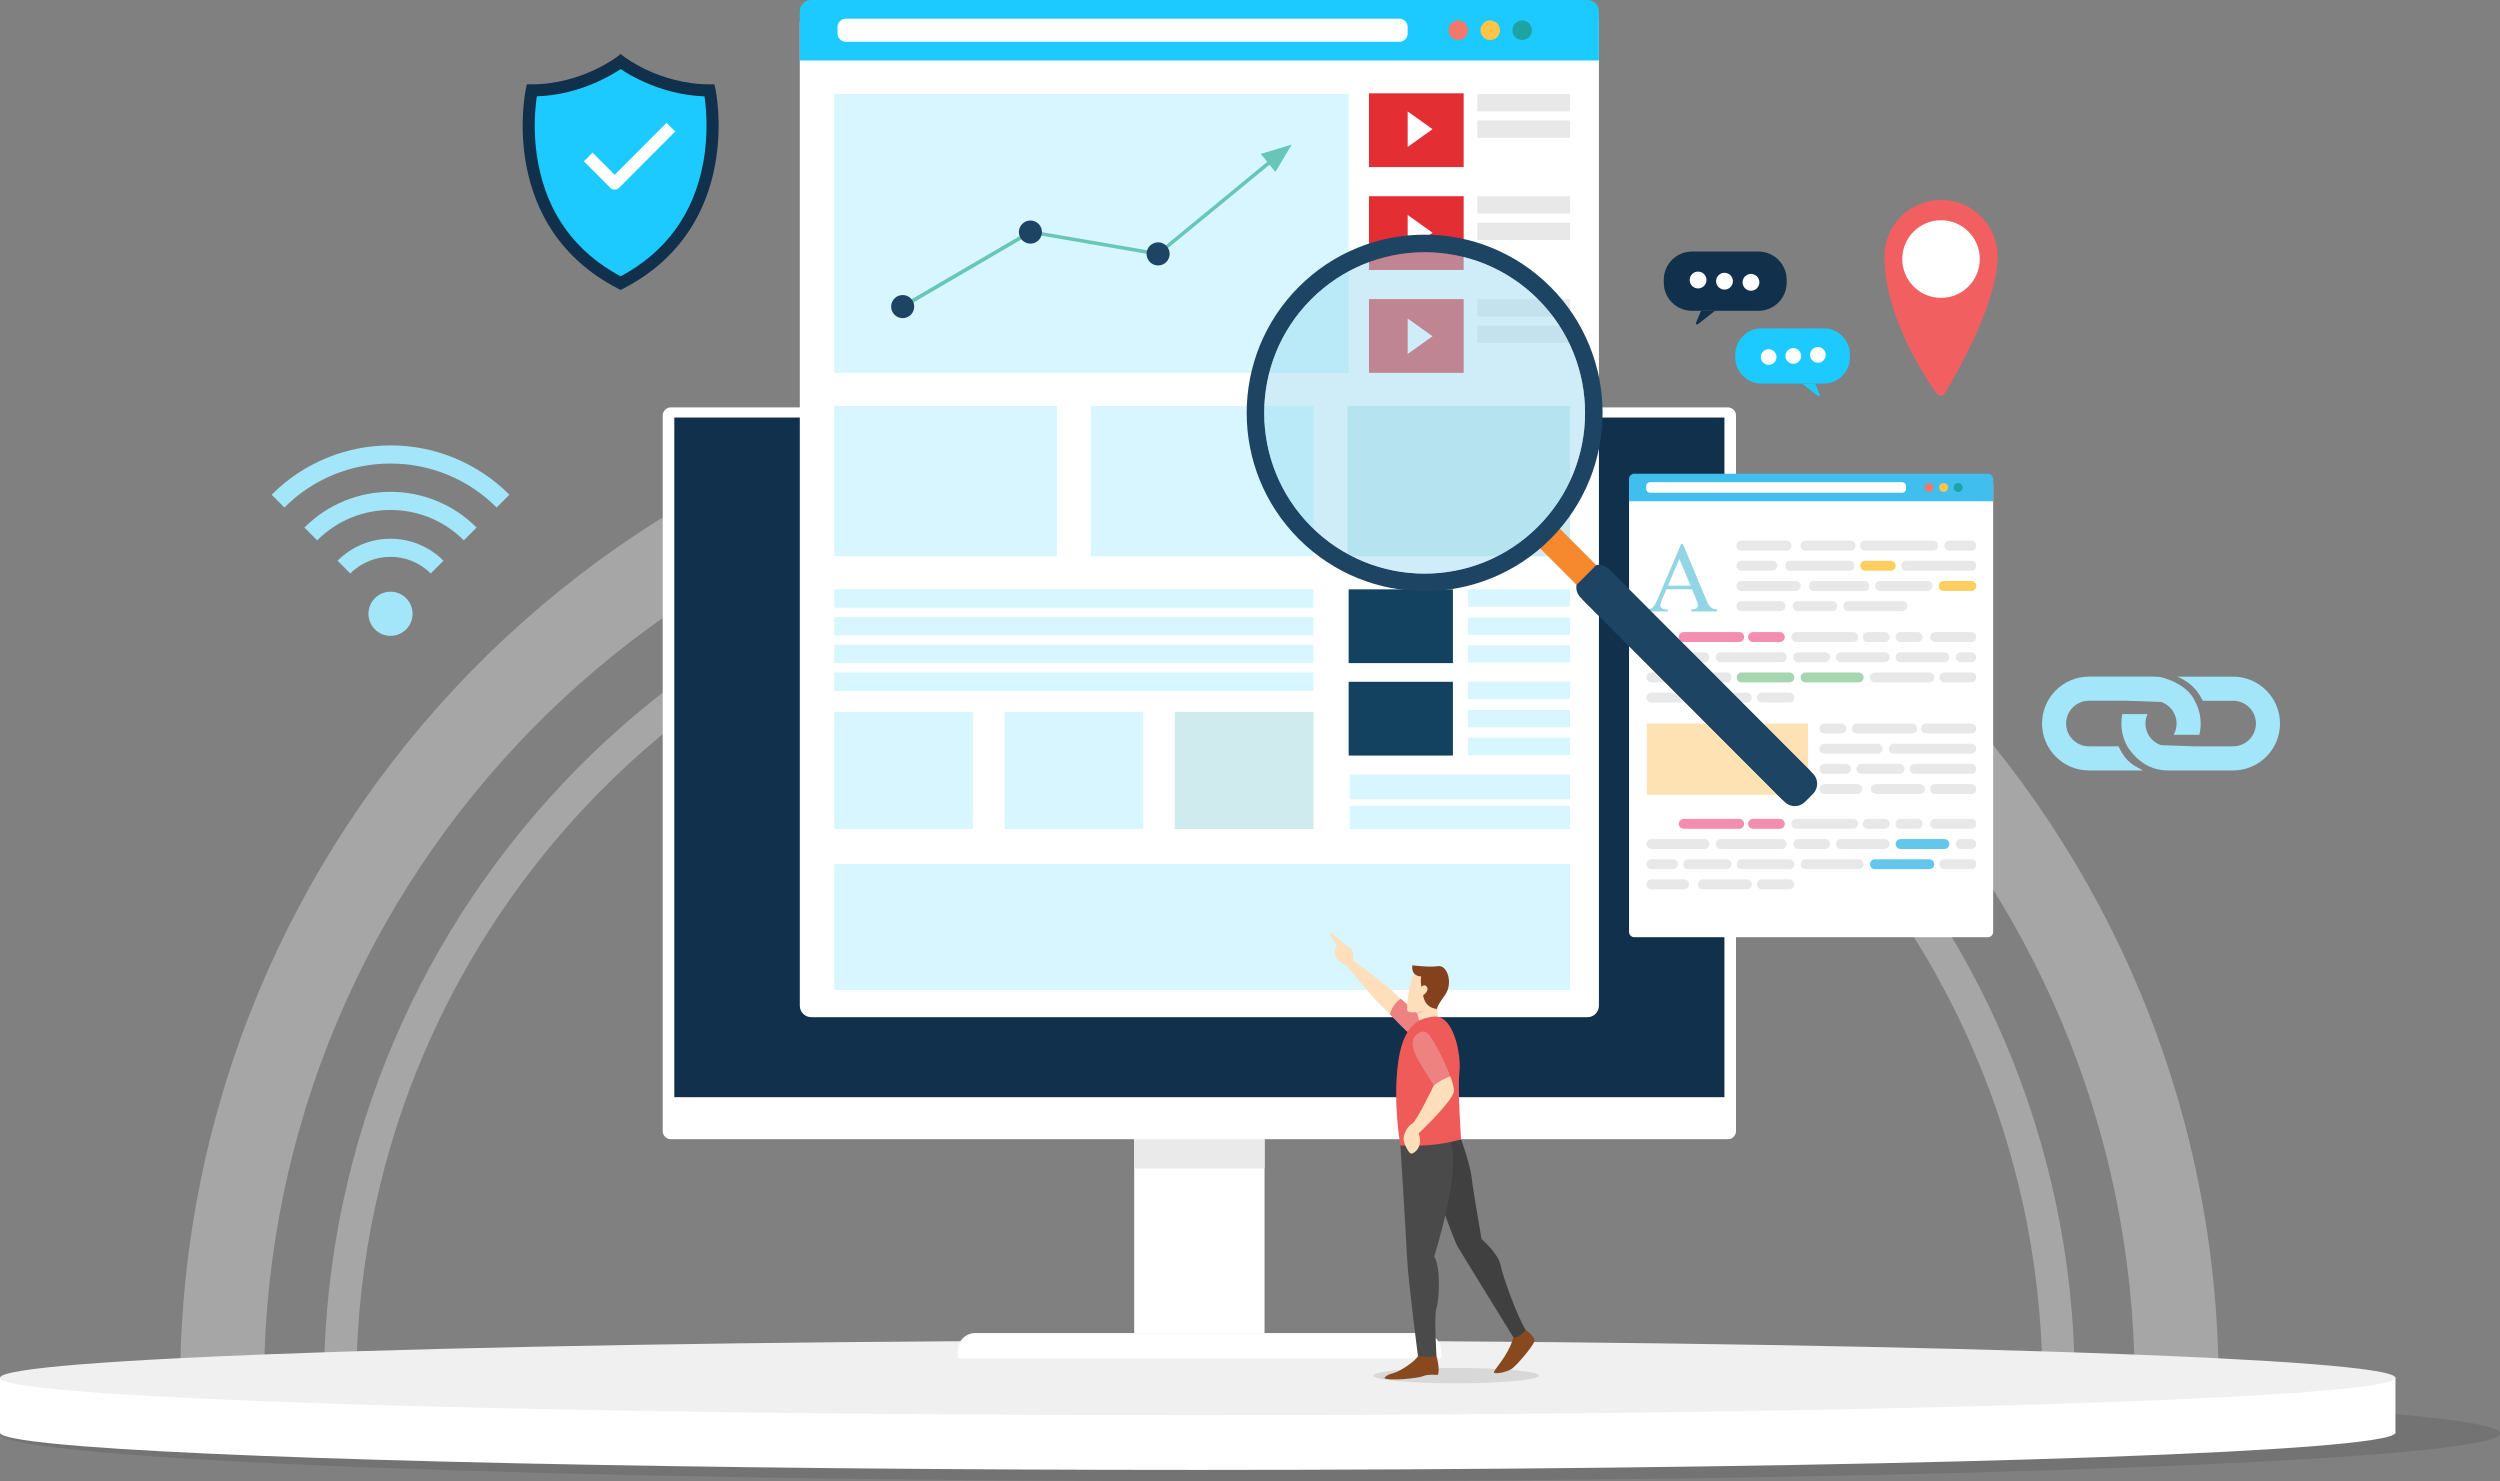<svg width="670" height="397" viewBox="0 0 670 397" fill="none" xmlns="http://www.w3.org/2000/svg">
<rect x="0" y="0" width="670" height="397" fill="#808080" stroke="none"/>
<g clip-path="url(#clip0_2_1434)">
<path opacity="0.3" d="M594.497 364.02C590.626 216.278 469.852 97.704 321.43 97.704C173.022 97.704 52.257 216.258 48.365 363.98C48.299 366.425 48.267 368.878 48.267 371.339C48.267 372.409 48.273 373.478 48.286 374.547C55.15 374.891 62.667 375.22 70.779 375.534C70.756 374.138 70.743 372.741 70.743 371.339C70.743 368.545 70.788 365.762 70.88 362.99C75.275 228.166 185.767 120.219 321.43 120.219C457.101 120.219 567.602 228.183 571.98 363.022C572.07 365.783 572.114 368.556 572.114 371.339C572.114 372.73 572.104 374.119 572.08 375.504C580.203 375.186 587.718 374.852 594.574 374.506C594.587 373.452 594.593 372.397 594.593 371.341C594.593 368.893 594.561 366.452 594.497 364.02Z" fill="white"/>
<path opacity="0.3" d="M555.898 362.443C551.227 236.758 448.039 136.301 321.43 136.301C194.828 136.301 91.645 236.743 86.963 362.415C86.852 365.375 86.797 368.35 86.797 371.339C86.797 372.933 86.812 374.525 86.844 376.111C89.68 376.208 92.573 376.299 95.524 376.389C95.485 374.711 95.466 373.027 95.466 371.339C95.466 368.256 95.528 365.187 95.652 362.135C100.472 241.392 199.71 144.985 321.43 144.985C443.157 144.985 542.404 241.405 547.21 362.163C547.331 365.206 547.393 368.265 547.393 371.339C547.393 373.019 547.374 374.694 547.338 376.364C550.288 376.272 553.182 376.178 556.015 376.084C556.047 374.504 556.062 372.924 556.062 371.339C556.062 368.359 556.007 365.395 555.898 362.443Z" fill="white"/>
<path opacity="0.1" d="M335 397.002C520.015 397.002 670 391.247 670 384.148C670 377.049 520.015 371.294 335 371.294C149.985 371.294 0 377.049 0 384.148C0 391.247 149.985 397.002 335 397.002Z" fill="black"/>
<path d="M641.982 369.265H0V383.926H641.982V369.265Z" fill="white"/>
<path d="M641.982 383.926C641.982 384.614 639.759 385.285 635.526 385.935C605.716 390.5 476.224 393.937 320.992 393.937C185.176 393.937 69.059 391.306 22.176 387.589C7.861 386.454 0 385.219 0 383.926C0 382.63 7.91 381.389 22.308 380.252C69.279 376.539 185.304 373.914 320.99 373.914C476.093 373.914 605.502 377.345 635.451 381.906C639.733 382.56 641.982 383.233 641.982 383.926Z" fill="white"/>
<path d="M641.982 369.265C641.982 369.954 639.759 370.623 635.526 371.272C627.934 372.435 613.877 373.525 594.574 374.504C587.718 374.852 580.203 375.186 572.08 375.502C566.961 375.701 561.602 375.896 556.016 376.081C553.18 376.178 550.286 376.272 547.338 376.361C489.299 378.161 409.311 379.275 320.992 379.275C233.116 379.275 153.488 378.174 95.524 376.387C92.573 376.297 89.68 376.205 86.844 376.109C81.26 375.923 75.9 375.731 70.779 375.532C62.667 375.218 55.15 374.889 48.286 374.545C38.089 374.034 29.328 373.493 22.176 372.927C7.861 371.796 0 370.561 0 369.265C0 367.968 7.91 366.728 22.308 365.591C29.454 365.027 38.195 364.486 48.362 363.977C55.235 363.633 62.759 363.304 70.879 362.988C76.007 362.789 81.371 362.597 86.961 362.413C89.799 362.317 92.697 362.225 95.65 362.133C153.603 360.352 233.18 359.252 320.99 359.252C409.244 359.252 489.181 360.361 547.208 362.161C550.161 362.253 553.058 362.347 555.896 362.441C561.488 362.629 566.855 362.823 571.978 363.022C580.109 363.341 587.633 363.674 594.495 364.02C613.775 364.997 627.832 366.085 635.451 367.246C639.733 367.9 641.982 368.573 641.982 369.265Z" fill="#F0F0F0"/>
<path opacity="0.3" d="M385.893 41.948H299.273C298.2 40.153 297.583 38.05 297.583 35.803C297.583 29.177 302.945 23.806 309.56 23.806C311.683 23.806 313.674 24.36 315.402 25.328C317.435 21.568 321.411 19.014 325.983 19.014C327.807 19.014 329.536 19.422 331.083 20.149C334.846 13.091 342.272 8.287 350.819 8.287C363.167 8.287 373.178 18.315 373.178 30.686C373.178 30.812 373.176 30.939 373.176 31.065H373.737C380.002 31.065 385.206 35.844 385.893 41.948Z" fill="white"/>
<path d="M230.732 200.752L230.726 200.769L230.69 200.752H230.732Z" fill="#FBB040"/>
<path d="M338.896 217.272H303.961V357.253H338.896V217.272Z" fill="white"/>
<path d="M338.896 217.272H303.961V313.165H338.896V217.272Z" fill="#EAEAEA"/>
<path d="M463.075 305.313H179.781C178.587 305.313 177.609 304.334 177.609 303.137V111.358C177.609 110.161 178.587 109.182 179.781 109.182H463.075C464.27 109.182 465.248 110.161 465.248 111.358V303.137C465.248 304.332 464.27 305.313 463.075 305.313Z" fill="white"/>
<path d="M462.145 111.901H180.714V294.044H462.145V111.901Z" fill="#11304C"/>
<path d="M386.204 364.059H256.652V362.02C256.652 359.388 258.782 357.253 261.411 357.253H381.446C384.073 357.253 386.204 359.386 386.204 362.02V364.059Z" fill="white"/>
<path d="M325.176 111.68C321.534 111.68 318.101 110.251 315.509 107.654C312.916 105.057 311.489 101.618 311.489 97.969V90.672C311.489 87.024 312.916 83.585 315.509 80.988C318.101 78.391 321.534 76.961 325.176 76.961C328.819 76.961 332.252 78.391 334.844 80.988C337.437 83.585 338.864 87.024 338.864 90.672V97.969C338.864 101.618 337.437 105.057 334.844 107.654C332.252 110.251 328.819 111.68 325.176 111.68ZM325.176 79.957C319.279 79.957 314.478 84.764 314.478 90.674V97.971C314.478 103.879 319.277 108.688 325.176 108.688C331.074 108.688 335.875 103.881 335.875 97.971V90.674C335.873 84.764 331.074 79.957 325.176 79.957Z" fill="#F2F2F3"/>
<path d="M340.898 127.563H309.451C307.706 127.563 306.291 126.146 306.291 124.398V99.553C306.291 97.805 307.706 96.388 309.451 96.388H340.898C342.643 96.388 344.058 97.805 344.058 99.553V124.396C344.06 126.144 342.645 127.563 340.898 127.563Z" fill="#FACA0D"/>
<path d="M329.345 110.386C329.718 108.084 328.157 105.914 325.858 105.54C323.56 105.167 321.394 106.73 321.021 109.033C320.648 111.335 322.209 113.505 324.507 113.878C326.806 114.252 328.971 112.688 329.345 110.386Z" fill="#3F4040"/>
<path d="M326.8 119.3H323.551L324.773 108.573H325.578L326.8 119.3Z" fill="#3F4040"/>
<path d="M190.166 24.223C176.265 24.223 166.335 16.522 166.335 16.522C166.335 16.522 156.405 24.223 142.504 24.223C142.504 24.223 134.88 59.648 166.335 75.884C197.79 59.648 190.166 24.223 190.166 24.223Z" fill="#1CCAFF"/>
<path d="M166.333 77.709L165.593 77.326C158.169 73.494 152.246 68.292 147.992 61.86C144.59 56.72 142.248 50.799 141.031 44.265C139.954 38.479 139.977 33.266 140.186 29.915C140.415 26.26 140.899 23.982 140.918 23.885L141.194 22.605H142.499C149.391 22.605 155.253 20.59 158.959 18.901C162.962 17.076 165.317 15.261 165.341 15.244L166.331 14.477L167.321 15.244C167.344 15.261 169.766 17.116 173.794 18.942C177.481 20.613 183.313 22.605 190.162 22.605H191.468L191.743 23.885C191.765 23.982 192.249 26.26 192.475 29.915C192.684 33.269 192.708 38.479 191.63 44.265C190.414 50.801 188.073 56.72 184.67 61.86C180.413 68.292 174.492 73.496 167.069 77.326L166.333 77.709ZM143.867 25.822C143.718 26.805 143.526 28.323 143.411 30.227C143.218 33.401 143.206 38.328 144.234 43.782C146.797 57.38 154.231 67.561 166.333 74.054C178.472 67.541 185.912 57.323 188.453 43.669C189.962 35.56 189.217 28.579 188.799 25.822C185.937 25.721 183.046 25.311 180.183 24.595C177.535 23.932 174.904 23.009 172.363 21.851C169.542 20.564 167.468 19.277 166.331 18.51C165.193 19.277 163.12 20.562 160.299 21.851C157.76 23.009 155.129 23.932 152.479 24.595C149.62 25.311 146.726 25.721 143.867 25.822Z" fill="#11304C"/>
<path d="M164.739 50.825C164.319 50.825 163.898 50.665 163.578 50.344L156.482 43.235L158.803 40.91L164.739 46.856L178.644 32.926L180.966 35.252L165.9 50.344C165.58 50.663 165.159 50.825 164.739 50.825Z" fill="white"/>
<path d="M534.166 129.744V249.766C534.166 250.538 533.541 251.162 532.773 251.162H437.977C437.207 251.162 436.583 250.536 436.583 249.766V129.744C436.583 128.972 437.209 128.348 437.977 128.348H532.773C533.543 128.348 534.166 128.972 534.166 129.744Z" fill="white"/>
<path d="M534.166 128.348V134.337H436.583V128.348C436.583 127.576 437.209 126.952 437.977 126.952H532.773C533.543 126.95 534.166 127.576 534.166 128.348Z" fill="#40BEEE"/>
<path d="M510.813 130.257V131.032C510.813 131.597 510.352 132.056 509.791 132.056H442.21C441.647 132.056 441.188 131.595 441.188 131.032V130.257C441.188 129.692 441.649 129.233 442.21 129.233H509.791C510.354 129.233 510.813 129.692 510.813 130.257Z" fill="white"/>
<path d="M516.988 131.84C517.648 131.84 518.183 131.305 518.183 130.643C518.183 129.982 517.648 129.447 516.988 129.447C516.328 129.447 515.793 129.982 515.793 130.643C515.793 131.305 516.328 131.84 516.988 131.84Z" fill="#F3786C"/>
<path d="M520.89 131.84C521.55 131.84 522.085 131.305 522.085 130.643C522.085 129.982 521.55 129.447 520.89 129.447C520.231 129.447 519.696 129.982 519.696 130.643C519.696 131.305 520.231 131.84 520.89 131.84Z" fill="#FFC448"/>
<path d="M525.986 130.643C525.986 131.304 525.45 131.84 524.791 131.84C524.132 131.84 523.596 131.304 523.596 130.643C523.596 129.983 524.132 129.447 524.791 129.447C525.452 129.449 525.986 129.983 525.986 130.643Z" fill="#1EA3A3"/>
<path d="M484.566 193.91H441.342V212.995H484.566V193.91Z" fill="#FFE2B3"/>
<path d="M496.039 147.55H483.817C483.13 147.55 482.567 146.986 482.567 146.298V146.144C482.567 145.456 483.13 144.891 483.817 144.891H496.039C496.726 144.891 497.289 145.456 497.289 146.144V146.298C497.289 146.986 496.726 147.55 496.039 147.55Z" fill="#E8E8E8"/>
<path d="M478.827 147.55H466.605C465.918 147.55 465.354 146.986 465.354 146.298V146.144C465.354 145.456 465.918 144.891 466.605 144.891H478.827C479.514 144.891 480.077 145.456 480.077 146.144V146.298C480.077 146.986 479.514 147.55 478.827 147.55Z" fill="#E8E8E8"/>
<path d="M518.083 147.55H499.782C499.095 147.55 498.531 146.986 498.531 146.298V146.144C498.531 145.456 499.095 144.891 499.782 144.891H518.083C518.77 144.891 519.333 145.456 519.333 146.144V146.298C519.333 146.986 518.77 147.55 518.083 147.55Z" fill="#E8E8E8"/>
<path d="M528.38 147.55H522.35C521.663 147.55 521.1 146.986 521.1 146.298V146.144C521.1 145.456 521.663 144.891 522.35 144.891H528.38C529.067 144.891 529.63 145.456 529.63 146.144V146.298C529.63 146.986 529.067 147.55 528.38 147.55Z" fill="#E8E8E8"/>
<path d="M506.712 152.958H499.869C499.144 152.958 498.551 152.364 498.551 151.637V151.62C498.551 150.893 499.144 150.299 499.869 150.299H506.712C507.437 150.299 508.031 150.893 508.031 151.62V151.637C508.031 152.364 507.437 152.958 506.712 152.958Z" fill="#FFCE5F"/>
<path d="M474.988 152.958H466.682C465.952 152.958 465.354 152.359 465.354 151.628C465.354 150.897 465.952 150.299 466.682 150.299H474.988C475.718 150.299 476.315 150.897 476.315 151.628C476.315 152.359 475.718 152.958 474.988 152.958Z" fill="#E8E8E8"/>
<path d="M495.879 152.958H479.578C478.987 152.958 478.504 152.472 478.504 151.883V151.376C478.504 150.784 478.989 150.301 479.578 150.301H495.879C496.47 150.301 496.952 150.786 496.952 151.376V151.883C496.952 152.475 496.47 152.958 495.879 152.958Z" fill="#E8E8E8"/>
<path d="M528.38 152.958H510.832C510.145 152.958 509.582 152.393 509.582 151.705V151.551C509.582 150.863 510.145 150.299 510.832 150.299H528.38C529.067 150.299 529.63 150.863 529.63 151.551V151.705C529.63 152.393 529.067 152.958 528.38 152.958Z" fill="#E8E8E8"/>
<path d="M499.748 158.365H485.97C485.326 158.365 484.799 157.837 484.799 157.192V156.882C484.799 156.236 485.326 155.708 485.97 155.708H499.748C500.392 155.708 500.919 156.236 500.919 156.882V157.192C500.921 157.837 500.392 158.365 499.748 158.365Z" fill="#E8E8E8"/>
<path d="M516.638 158.365H503.81C503.123 158.365 502.56 157.801 502.56 157.113V156.959C502.56 156.271 503.123 155.706 503.81 155.706H516.638C517.325 155.706 517.888 156.271 517.888 156.959V157.113C517.888 157.801 517.325 158.365 516.638 158.365Z" fill="#E8E8E8"/>
<path d="M528.38 158.365H520.856C520.169 158.365 519.606 157.801 519.606 157.113V156.959C519.606 156.271 520.169 155.706 520.856 155.706H528.38C529.067 155.706 529.63 156.271 529.63 156.959V157.113C529.63 157.801 529.067 158.365 528.38 158.365Z" fill="#FFCE5F"/>
<path d="M477.177 163.773H466.682C465.952 163.773 465.354 163.174 465.354 162.443C465.354 161.712 465.952 161.114 466.682 161.114H477.177C477.907 161.114 478.505 161.712 478.505 162.443C478.505 163.174 477.907 163.773 477.177 163.773Z" fill="#E8E8E8"/>
<path d="M481.24 158.365H466.682C465.952 158.365 465.354 157.767 465.354 157.036C465.354 156.305 465.952 155.706 466.682 155.706H481.24C481.97 155.706 482.567 156.305 482.567 157.036C482.567 157.767 481.97 158.365 481.24 158.365Z" fill="#E8E8E8"/>
<path d="M491.13 163.773H481.739C481.052 163.773 480.489 163.209 480.489 162.52V162.367C480.489 161.678 481.052 161.114 481.739 161.114H491.13C491.817 161.114 492.38 161.678 492.38 162.367V162.52C492.38 163.209 491.817 163.773 491.13 163.773Z" fill="#E8E8E8"/>
<path d="M509.928 163.773H495.282C494.595 163.773 494.031 163.209 494.031 162.52V162.367C494.031 161.678 494.595 161.114 495.282 161.114H509.928C510.615 161.114 511.178 161.678 511.178 162.367V162.52C511.178 163.209 510.615 163.773 509.928 163.773Z" fill="#E8E8E8"/>
<path d="M469.805 172.06H476.998C477.728 172.06 478.325 171.461 478.325 170.73C478.325 169.999 477.728 169.401 476.998 169.401H469.805C469.076 169.401 468.478 169.999 468.478 170.73C468.478 171.461 469.076 172.06 469.805 172.06Z" fill="#F38EB1"/>
<path d="M451.234 172.06H466.106C466.835 172.06 467.433 171.461 467.433 170.73C467.433 169.999 466.835 169.401 466.106 169.401H451.234C450.504 169.401 449.906 169.999 449.906 170.73C449.906 171.461 450.504 172.06 451.234 172.06Z" fill="#F38EB1"/>
<path d="M461.132 177.467H477.54C478.27 177.467 478.867 176.869 478.867 176.138C478.867 175.407 478.27 174.808 477.54 174.808H461.132C460.402 174.808 459.805 175.407 459.805 176.138C459.805 176.869 460.402 177.467 461.132 177.467Z" fill="#E8E8E8"/>
<path d="M442.558 177.467H456.796C457.526 177.467 458.123 176.869 458.123 176.138C458.123 175.407 457.526 174.808 456.796 174.808H442.558C441.828 174.808 441.231 175.407 441.231 176.138C441.231 176.869 441.828 177.467 442.558 177.467Z" fill="#E8E8E8"/>
<path d="M502.468 182.875H517.046C517.775 182.875 518.373 182.276 518.373 181.545C518.373 180.814 517.775 180.216 517.046 180.216H502.468C501.738 180.216 501.141 180.814 501.141 181.545C501.141 182.276 501.738 182.875 502.468 182.875Z" fill="#E8E8E8"/>
<path d="M483.894 182.875H498.132C498.862 182.875 499.459 182.276 499.459 181.545C499.459 180.814 498.862 180.216 498.132 180.216H483.894C483.164 180.216 482.567 180.814 482.567 181.545C482.567 182.276 483.164 182.875 483.894 182.875Z" fill="#A6D6B0"/>
<path d="M466.748 182.875H479.559C480.288 182.875 480.886 182.276 480.886 181.545C480.886 180.814 480.288 180.216 479.559 180.216H466.748C466.018 180.216 465.421 180.814 465.421 181.545C465.421 182.276 466.018 182.875 466.748 182.875Z" fill="#A6D6B0"/>
<path d="M452.45 182.875H462.713C463.443 182.875 464.04 182.276 464.04 181.545C464.04 180.814 463.443 180.216 462.713 180.216H452.45C451.72 180.216 451.123 180.814 451.123 181.545C451.123 182.276 451.72 182.875 452.45 182.875Z" fill="#E8E8E8"/>
<path d="M442.558 182.875H448.351C449.081 182.875 449.678 182.276 449.678 181.545C449.678 180.814 449.081 180.216 448.351 180.216H442.558C441.828 180.216 441.231 180.814 441.231 181.545C441.231 182.276 441.828 182.875 442.558 182.875Z" fill="#E8E8E8"/>
<path d="M472.193 188.282H479.558C480.288 188.282 480.886 187.684 480.886 186.953C480.886 186.222 480.288 185.623 479.558 185.623H472.193C471.463 185.623 470.866 186.222 470.866 186.953C470.866 187.684 471.461 188.282 472.193 188.282Z" fill="#E8E8E8"/>
<path d="M456.355 188.282H468.147C468.877 188.282 469.475 187.684 469.475 186.953C469.475 186.222 468.877 185.623 468.147 185.623H456.355C455.625 185.623 455.027 186.222 455.027 186.953C455.027 187.684 455.625 188.282 456.355 188.282Z" fill="#E8E8E8"/>
<path d="M442.558 188.282H451.33C452.059 188.282 452.657 187.684 452.657 186.953C452.657 186.222 452.059 185.623 451.33 185.623H442.558C441.828 185.623 441.231 186.222 441.231 186.953C441.231 187.684 441.828 188.282 442.558 188.282Z" fill="#E8E8E8"/>
<path d="M496.673 172.06H481.402C480.672 172.06 480.075 171.461 480.075 170.73C480.075 169.999 480.672 169.401 481.402 169.401H496.673C497.403 169.401 498 169.999 498 170.73C498 171.461 497.403 172.06 496.673 172.06Z" fill="#E8E8E8"/>
<path d="M513.905 172.06H509.36C508.63 172.06 508.033 171.461 508.033 170.73C508.033 169.999 508.63 169.401 509.36 169.401H513.905C514.634 169.401 515.232 169.999 515.232 170.73C515.232 171.461 514.634 172.06 513.905 172.06Z" fill="#E8E8E8"/>
<path d="M528.303 177.467H525.487C524.757 177.467 524.159 176.869 524.159 176.138C524.159 175.407 524.757 174.808 525.487 174.808H528.303C529.033 174.808 529.63 175.407 529.63 176.138C529.63 176.869 529.033 177.467 528.303 177.467Z" fill="#E8E8E8"/>
<path d="M505.088 172.06H500.543C499.814 172.06 499.216 171.461 499.216 170.73C499.216 169.999 499.814 169.401 500.543 169.401H505.088C505.818 169.401 506.415 169.999 506.415 170.73C506.415 171.461 505.818 172.06 505.088 172.06Z" fill="#E8E8E8"/>
<path d="M528.303 172.06H518.652C517.922 172.06 517.325 171.461 517.325 170.73C517.325 169.999 517.922 169.401 518.652 169.401H528.303C529.033 169.401 529.63 169.999 529.63 170.73C529.63 171.461 529.033 172.06 528.303 172.06Z" fill="#E8E8E8"/>
<path d="M489.128 177.467H481.914C481.184 177.467 480.587 176.869 480.587 176.138C480.587 175.407 481.184 174.808 481.914 174.808H489.128C489.858 174.808 490.455 175.407 490.455 176.138C490.455 176.869 489.858 177.467 489.128 177.467Z" fill="#E8E8E8"/>
<path d="M516.186 196.569H528.303C529.033 196.569 529.63 195.97 529.63 195.239C529.63 194.509 529.033 193.91 528.303 193.91H516.186C515.456 193.91 514.858 194.509 514.858 195.239C514.858 195.97 515.456 196.569 516.186 196.569Z" fill="#E8E8E8"/>
<path d="M497.614 196.569H512.486C513.215 196.569 513.813 195.97 513.813 195.239C513.813 194.509 513.215 193.91 512.486 193.91H497.614C496.884 193.91 496.287 194.509 496.287 195.239C496.287 195.97 496.884 196.569 497.614 196.569Z" fill="#E8E8E8"/>
<path d="M488.938 196.569H493.472C494.202 196.569 494.8 195.97 494.8 195.239C494.8 194.509 494.202 193.91 493.472 193.91H488.938C488.209 193.91 487.611 194.509 487.611 195.239C487.611 195.97 488.209 196.569 488.938 196.569Z" fill="#E8E8E8"/>
<path d="M507.512 201.974H528.303C529.033 201.974 529.63 201.376 529.63 200.645C529.63 199.914 529.033 199.315 528.303 199.315H507.512C506.782 199.315 506.185 199.914 506.185 200.645C506.185 201.378 506.782 201.974 507.512 201.974Z" fill="#E8E8E8"/>
<path d="M488.938 201.974H503.176C503.906 201.974 504.504 201.376 504.504 200.645C504.504 199.914 503.906 199.315 503.176 199.315H488.938C488.209 199.315 487.611 199.914 487.611 200.645C487.611 201.378 488.209 201.974 488.938 201.974Z" fill="#E8E8E8"/>
<path d="M513.128 207.382H528.303C529.033 207.382 529.63 206.783 529.63 206.052C529.63 205.321 529.033 204.723 528.303 204.723H513.128C512.398 204.723 511.801 205.321 511.801 206.052C511.801 206.783 512.398 207.382 513.128 207.382Z" fill="#E8E8E8"/>
<path d="M498.83 207.382H509.093C509.823 207.382 510.42 206.783 510.42 206.052C510.42 205.321 509.823 204.723 509.093 204.723H498.83C498.1 204.723 497.503 205.321 497.503 206.052C497.503 206.783 498.1 207.382 498.83 207.382Z" fill="#E8E8E8"/>
<path d="M488.938 207.382H494.731C495.461 207.382 496.058 206.783 496.058 206.052C496.058 205.321 495.461 204.723 494.731 204.723H488.938C488.209 204.723 487.611 205.321 487.611 206.052C487.611 206.783 488.209 207.382 488.938 207.382Z" fill="#E8E8E8"/>
<path d="M518.573 212.79H528.305C529.035 212.79 529.632 212.191 529.632 211.46C529.632 210.729 529.035 210.131 528.305 210.131H518.573C517.844 210.131 517.246 210.729 517.246 211.46C517.246 212.191 517.841 212.79 518.573 212.79Z" fill="#E8E8E8"/>
<path d="M502.735 212.79H514.528C515.258 212.79 515.855 212.191 515.855 211.46C515.855 210.729 515.258 210.131 514.528 210.131H502.735C502.005 210.131 501.408 210.729 501.408 211.46C501.408 212.191 502.005 212.79 502.735 212.79Z" fill="#E8E8E8"/>
<path d="M488.938 212.79H497.71C498.44 212.79 499.037 212.191 499.037 211.46C499.037 210.729 498.44 210.131 497.71 210.131H488.938C488.209 210.131 487.611 210.729 487.611 211.46C487.611 212.191 488.209 212.79 488.938 212.79Z" fill="#E8E8E8"/>
<path d="M528.303 182.875H521.089C520.359 182.875 519.762 182.276 519.762 181.545C519.762 180.814 520.359 180.216 521.089 180.216H528.303C529.033 180.216 529.63 180.814 529.63 181.545C529.63 182.276 529.033 182.875 528.303 182.875Z" fill="#E8E8E8"/>
<path d="M505.088 177.467H493.342C492.613 177.467 492.015 176.869 492.015 176.138C492.015 175.407 492.613 174.808 493.342 174.808H505.088C505.818 174.808 506.415 175.407 506.415 176.138C506.415 176.869 505.818 177.467 505.088 177.467Z" fill="#E8E8E8"/>
<path d="M521.104 177.467H509.358C508.628 177.467 508.031 176.869 508.031 176.138C508.031 175.407 508.628 174.808 509.358 174.808H521.104C521.833 174.808 522.431 175.407 522.431 176.138C522.431 176.869 521.833 177.467 521.104 177.467Z" fill="#E8E8E8"/>
<path d="M469.805 222.119H476.998C477.728 222.119 478.325 221.521 478.325 220.79C478.325 220.059 477.728 219.46 476.998 219.46H469.805C469.076 219.46 468.478 220.059 468.478 220.79C468.478 221.521 469.076 222.119 469.805 222.119Z" fill="#F38EB1"/>
<path d="M451.234 222.119H466.106C466.835 222.119 467.433 221.521 467.433 220.79C467.433 220.059 466.835 219.46 466.106 219.46H451.234C450.504 219.46 449.906 220.059 449.906 220.79C449.906 221.521 450.504 222.119 451.234 222.119Z" fill="#F38EB1"/>
<path d="M461.132 227.527H477.54C478.27 227.527 478.867 226.928 478.867 226.197C478.867 225.466 478.27 224.868 477.54 224.868H461.132C460.402 224.868 459.805 225.466 459.805 226.197C459.805 226.928 460.402 227.527 461.132 227.527Z" fill="#E8E8E8"/>
<path d="M442.558 227.527H456.796C457.526 227.527 458.123 226.928 458.123 226.197C458.123 225.466 457.526 224.868 456.796 224.868H442.558C441.828 224.868 441.231 225.466 441.231 226.197C441.231 226.928 441.828 227.527 442.558 227.527Z" fill="#E8E8E8"/>
<path d="M502.468 232.934H517.046C517.775 232.934 518.373 232.336 518.373 231.605C518.373 230.874 517.775 230.276 517.046 230.276H502.468C501.738 230.276 501.141 230.874 501.141 231.605C501.141 232.336 501.738 232.934 502.468 232.934Z" fill="#63C7ED"/>
<path d="M483.894 232.934H498.132C498.862 232.934 499.459 232.336 499.459 231.605C499.459 230.874 498.862 230.276 498.132 230.276H483.894C483.164 230.276 482.567 230.874 482.567 231.605C482.567 232.336 483.164 232.934 483.894 232.934Z" fill="#E8E8E8"/>
<path d="M466.748 232.934H479.559C480.288 232.934 480.886 232.336 480.886 231.605C480.886 230.874 480.288 230.276 479.559 230.276H466.748C466.018 230.276 465.421 230.874 465.421 231.605C465.421 232.336 466.018 232.934 466.748 232.934Z" fill="#E8E8E8"/>
<path d="M452.45 232.934H462.713C463.443 232.934 464.04 232.336 464.04 231.605C464.04 230.874 463.443 230.276 462.713 230.276H452.45C451.72 230.276 451.123 230.874 451.123 231.605C451.123 232.336 451.72 232.934 452.45 232.934Z" fill="#E8E8E8"/>
<path d="M442.558 232.934H448.351C449.081 232.934 449.678 232.336 449.678 231.605C449.678 230.874 449.081 230.276 448.351 230.276H442.558C441.828 230.276 441.231 230.874 441.231 231.605C441.231 232.336 441.828 232.934 442.558 232.934Z" fill="#E8E8E8"/>
<path d="M472.193 238.342H479.558C480.288 238.342 480.886 237.744 480.886 237.013C480.886 236.282 480.288 235.683 479.558 235.683H472.193C471.463 235.683 470.866 236.282 470.866 237.013C470.866 237.744 471.461 238.342 472.193 238.342Z" fill="#E8E8E8"/>
<path d="M456.355 238.342H468.147C468.877 238.342 469.475 237.744 469.475 237.013C469.475 236.282 468.877 235.683 468.147 235.683H456.355C455.625 235.683 455.027 236.282 455.027 237.013C455.027 237.744 455.625 238.342 456.355 238.342Z" fill="#E8E8E8"/>
<path d="M442.558 238.342H451.33C452.059 238.342 452.657 237.744 452.657 237.013C452.657 236.282 452.059 235.683 451.33 235.683H442.558C441.828 235.683 441.231 236.282 441.231 237.013C441.231 237.744 441.828 238.342 442.558 238.342Z" fill="#E8E8E8"/>
<path d="M496.673 222.119H481.402C480.672 222.119 480.075 221.521 480.075 220.79C480.075 220.059 480.672 219.46 481.402 219.46H496.673C497.403 219.46 498 220.059 498 220.79C498 221.521 497.403 222.119 496.673 222.119Z" fill="#E8E8E8"/>
<path d="M513.905 222.119H509.36C508.63 222.119 508.033 221.521 508.033 220.79C508.033 220.059 508.63 219.46 509.36 219.46H513.905C514.634 219.46 515.232 220.059 515.232 220.79C515.232 221.521 514.634 222.119 513.905 222.119Z" fill="#E8E8E8"/>
<path d="M528.303 227.527H525.487C524.757 227.527 524.159 226.928 524.159 226.197C524.159 225.466 524.757 224.868 525.487 224.868H528.303C529.033 224.868 529.63 225.466 529.63 226.197C529.63 226.928 529.033 227.527 528.303 227.527Z" fill="#E8E8E8"/>
<path d="M505.088 222.119H500.543C499.814 222.119 499.216 221.521 499.216 220.79C499.216 220.059 499.814 219.46 500.543 219.46H505.088C505.818 219.46 506.415 220.059 506.415 220.79C506.415 221.521 505.818 222.119 505.088 222.119Z" fill="#E8E8E8"/>
<path d="M528.303 222.119H518.652C517.922 222.119 517.325 221.521 517.325 220.79C517.325 220.059 517.922 219.46 518.652 219.46H528.303C529.033 219.46 529.63 220.059 529.63 220.79C529.63 221.521 529.033 222.119 528.303 222.119Z" fill="#E8E8E8"/>
<path d="M489.128 227.527H481.914C481.184 227.527 480.587 226.928 480.587 226.197C480.587 225.466 481.184 224.868 481.914 224.868H489.128C489.858 224.868 490.455 225.466 490.455 226.197C490.455 226.928 489.858 227.527 489.128 227.527Z" fill="#E8E8E8"/>
<path d="M528.303 232.934H521.089C520.359 232.934 519.762 232.336 519.762 231.605C519.762 230.874 520.359 230.276 521.089 230.276H528.303C529.033 230.276 529.63 230.874 529.63 231.605C529.63 232.336 529.033 232.934 528.303 232.934Z" fill="#E8E8E8"/>
<path d="M505.088 227.527H493.342C492.613 227.527 492.015 226.928 492.015 226.197C492.015 225.466 492.613 224.868 493.342 224.868H505.088C505.818 224.868 506.415 225.466 506.415 226.197C506.415 226.928 505.818 227.527 505.088 227.527Z" fill="#E8E8E8"/>
<path d="M521.104 227.527H509.358C508.628 227.527 508.031 226.928 508.031 226.197C508.031 225.466 508.628 224.868 509.358 224.868H521.104C521.833 224.868 522.431 225.466 522.431 226.197C522.431 226.928 521.833 227.527 521.104 227.527Z" fill="#63C7ED"/>
<path d="M453.444 157.931H446.601L445.402 160.725C445.108 161.413 444.958 161.926 444.958 162.266C444.958 162.535 445.086 162.773 445.342 162.978C445.598 163.183 446.153 163.315 447.005 163.375V163.858H441.438V163.375C442.176 163.245 442.654 163.074 442.872 162.867C443.315 162.45 443.806 161.599 444.344 160.321L450.561 145.748H451.018L457.17 160.477C457.665 161.661 458.115 162.428 458.518 162.781C458.921 163.134 459.485 163.333 460.206 163.375V163.858H453.233V163.375C453.937 163.341 454.413 163.224 454.66 163.023C454.908 162.822 455.032 162.578 455.032 162.292C455.032 161.909 454.859 161.304 454.511 160.477L453.444 157.931ZM453.079 156.965L450.081 149.809L447.005 156.965H453.079Z" fill="#92D6E5"/>
<path d="M104.658 170.418C107.923 170.418 110.571 167.766 110.571 164.495C110.571 161.224 107.923 158.573 104.658 158.573C101.393 158.573 98.746 161.224 98.746 164.495C98.746 167.766 101.393 170.418 104.658 170.418Z" fill="#A3E5F9"/>
<path d="M112.211 145.855C109.805 144.878 107.263 144.382 104.656 144.382C102.049 144.382 99.507 144.878 97.1 145.855C94.608 146.868 92.374 148.354 90.458 150.273L93.876 153.697C99.821 147.742 109.491 147.742 115.435 153.697L118.854 150.273C116.94 148.354 114.704 146.868 112.211 145.855Z" fill="#A3E5F9"/>
<path d="M116.933 134.206C113.024 132.618 108.894 131.812 104.656 131.812C100.418 131.812 96.29 132.618 92.379 134.206C88.331 135.85 84.699 138.267 81.584 141.386L85.002 144.81C95.84 133.954 113.472 133.954 124.31 144.81L127.728 141.386C124.615 138.265 120.983 135.85 116.933 134.206Z" fill="#A3E5F9"/>
<path d="M121.608 122.671C116.21 120.478 110.507 119.366 104.656 119.366C98.805 119.366 93.102 120.478 87.704 122.671C82.113 124.941 77.099 128.277 72.8 132.584L76.218 136.008C91.899 120.301 117.413 120.301 133.094 136.008L136.512 132.584C132.213 128.277 127.199 124.943 121.608 122.671Z" fill="#A3E5F9"/>
<path d="M488.765 102.804H472.071C468.216 102.804 465.062 99.645 465.062 95.783V95.02C465.062 91.157 468.216 87.998 472.071 87.998H488.765C492.621 87.998 495.775 91.157 495.775 95.02V95.783C495.775 99.645 492.621 102.804 488.765 102.804Z" fill="#1CCAFF"/>
<path d="M482.972 102.804L487.268 106.164C487.509 106.352 487.842 106.098 487.724 105.816L486.465 102.804H482.972Z" fill="#1CCAFF"/>
<path d="M487.199 97.213C488.359 97.213 489.299 96.271 489.299 95.109C489.299 93.948 488.359 93.006 487.199 93.006C486.04 93.006 485.1 93.948 485.1 95.109C485.1 96.271 486.04 97.213 487.199 97.213Z" fill="white"/>
<path d="M482.544 96.197C482.988 95.124 482.479 93.895 481.407 93.451C480.336 93.006 479.108 93.515 478.665 94.587C478.221 95.659 478.731 96.888 479.802 97.333C480.873 97.777 482.101 97.269 482.544 96.197Z" fill="white"/>
<path d="M475.94 96.489C476.383 95.417 475.874 94.188 474.802 93.743C473.731 93.299 472.503 93.808 472.06 94.88C471.617 95.952 472.126 97.181 473.197 97.626C474.268 98.07 475.496 97.561 475.94 96.489Z" fill="white"/>
<path d="M453.408 83.294H471.307C475.44 83.294 478.822 79.906 478.822 75.766V74.947C478.822 70.807 475.44 67.42 471.307 67.42H453.408C449.275 67.42 445.893 70.807 445.893 74.947V75.766C445.893 79.906 449.275 83.294 453.408 83.294Z" fill="#11304C"/>
<path d="M459.619 83.294L455.014 86.898C454.756 87.101 454.398 86.825 454.526 86.523L455.876 83.296H459.619V83.294Z" fill="#11304C"/>
<path d="M456.675 76.64C457.554 75.76 457.554 74.332 456.675 73.451C455.796 72.571 454.371 72.571 453.492 73.451C452.613 74.332 452.613 75.76 453.492 76.64C454.371 77.521 455.796 77.521 456.675 76.64Z" fill="white"/>
<path d="M463.756 76.953C464.635 76.073 464.635 74.645 463.756 73.764C462.877 72.884 461.452 72.884 460.573 73.764C459.694 74.645 459.694 76.073 460.573 76.953C461.452 77.834 462.877 77.834 463.756 76.953Z" fill="white"/>
<path d="M471.484 76.025C471.683 74.796 470.849 73.638 469.622 73.438C468.395 73.239 467.239 74.073 467.04 75.303C466.84 76.532 467.674 77.69 468.901 77.89C470.128 78.089 471.284 77.254 471.484 76.025Z" fill="white"/>
<path d="M535.374 68.77C535.374 80.87 524.71 99.604 521.26 105.35C520.754 106.19 519.555 106.234 518.989 105.433C515.396 100.342 505.018 84.29 505.018 68.768C505.018 60.37 511.814 53.563 520.197 53.563C528.578 53.565 535.374 60.373 535.374 68.77Z" fill="#F15F61"/>
<path d="M520.195 79.831C525.933 79.831 530.584 75.172 530.584 69.424C530.584 63.677 525.933 59.017 520.195 59.017C514.457 59.017 509.806 63.677 509.806 69.424C509.806 75.172 514.457 79.831 520.195 79.831Z" fill="white"/>
<path d="M428.51 6.128V269.537C428.51 271.23 427.14 272.602 425.45 272.602H217.407C215.717 272.602 214.348 271.23 214.348 269.537V6.128C214.348 4.435 215.717 3.063 217.407 3.063H425.45C427.14 3.065 428.51 4.435 428.51 6.128Z" fill="white"/>
<path d="M428.51 3.065V16.21H214.348V3.065C214.348 1.372 215.717 0 217.407 0H425.45C427.14 0 428.51 1.372 428.51 3.065Z" fill="#1CCAFF"/>
<path d="M377.258 7.254V8.956C377.258 10.191 376.249 11.204 375.013 11.204H226.7C225.466 11.204 224.455 10.193 224.455 8.956V7.254C224.455 6.019 225.464 5.006 226.7 5.006H375.013C376.249 5.006 377.258 6.017 377.258 7.254Z" fill="white"/>
<path d="M393.403 8.519C393.634 7.088 392.664 5.74 391.236 5.508C389.808 5.276 388.462 6.248 388.23 7.678C387.998 9.109 388.968 10.457 390.396 10.69C391.825 10.922 393.171 9.95 393.403 8.519Z" fill="#F3786C"/>
<path d="M401.966 8.52C402.198 7.089 401.228 5.741 399.799 5.509C398.371 5.277 397.025 6.248 396.793 7.679C396.561 9.11 397.531 10.458 398.96 10.691C400.388 10.923 401.734 9.951 401.966 8.52Z" fill="#FFC448"/>
<path d="M410.529 8.521C410.761 7.09 409.791 5.742 408.363 5.509C406.934 5.277 405.588 6.249 405.357 7.68C405.125 9.111 406.095 10.459 407.523 10.691C408.952 10.923 410.297 9.952 410.529 8.521Z" fill="#1EA3A3"/>
<path d="M420.769 231.583H223.584V265.303H420.769V231.583Z" fill="#D7F6FF"/>
<path d="M283.239 108.797H223.584V149.083H283.239V108.797Z" fill="#D7F6FF"/>
<path d="M260.754 190.783H223.584V222.175H260.754V190.783Z" fill="#D7F6FF"/>
<path d="M306.379 190.783H269.209V222.175H306.379V190.783Z" fill="#D7F6FF"/>
<path d="M352.004 190.783H314.834V222.175H352.004V190.783Z" fill="#CFEBEE"/>
<path d="M352.003 108.797H292.349V149.083H352.003V108.797Z" fill="#D7F6FF"/>
<path d="M420.769 108.797H361.115V149.083H420.769V108.797Z" fill="#CFEBEE"/>
<path d="M352.004 157.919H223.584V162.879H352.004V157.919Z" fill="#D7F6FF"/>
<path d="M352.004 165.35H223.584V170.311H352.004V165.35Z" fill="#D7F6FF"/>
<path d="M352.004 172.782H223.584V177.743H352.004V172.782Z" fill="#D7F6FF"/>
<path d="M352.004 180.211H223.584V185.172H352.004V180.211Z" fill="#D7F6FF"/>
<path d="M361.437 25.208H223.584V99.927H361.437V25.208Z" fill="#D7F6FF"/>
<path d="M392.262 25.007H366.884V44.776H392.262V25.007Z" fill="#E32E34"/>
<path d="M377.258 29.863V39.371L383.922 34.617L377.258 29.863Z" fill="white"/>
<path d="M420.769 25.198H395.902V29.844H420.769V25.198Z" fill="#E8E8E8"/>
<path d="M420.769 32.294H395.902V36.94H420.769V32.294Z" fill="#E8E8E8"/>
<path d="M392.262 52.584H366.884V72.353H392.262V52.584Z" fill="#E32E34"/>
<path d="M420.769 52.584H395.902V57.231H420.769V52.584Z" fill="#E8E8E8"/>
<path d="M420.769 59.68H395.902V64.327H420.769V59.68Z" fill="#E8E8E8"/>
<path d="M392.262 80.158H366.884V99.927H392.262V80.158Z" fill="#E32E34"/>
<path d="M420.769 80.158H395.902V84.805H420.769V80.158Z" fill="#E8E8E8"/>
<path d="M420.769 87.254H395.902V91.901H420.769V87.254Z" fill="#E8E8E8"/>
<path d="M377.258 57.613V67.12L383.922 62.367L377.258 57.613Z" fill="white"/>
<path d="M377.258 85.365V94.87L383.922 90.116L377.258 85.365Z" fill="white"/>
<path d="M389.382 157.946H361.437V177.715H389.382V157.946Z" fill="#134160"/>
<path d="M420.766 157.946H393.387V162.593H420.766V157.946Z" fill="#D7F6FF"/>
<path d="M420.766 165.506H393.387V170.153H420.766V165.506Z" fill="#D7F6FF"/>
<path d="M420.766 172.938H393.387V177.585H420.766V172.938Z" fill="#D7F6FF"/>
<path d="M389.382 182.721H361.437V202.489H389.382V182.721Z" fill="#134160"/>
<path d="M420.766 182.721H393.387V187.367H420.766V182.721Z" fill="#D7F6FF"/>
<path d="M420.766 190.283H393.387V194.93H420.766V190.283Z" fill="#D7F6FF"/>
<path d="M420.766 197.714H393.387V202.361H420.766V197.714Z" fill="#D7F6FF"/>
<path d="M420.766 207.615H361.718V214.234H420.766V207.615Z" fill="#D7F6FF"/>
<path d="M420.766 215.983H361.718V222.175H420.766V215.983Z" fill="#D7F6FF"/>
<path opacity="0.1" d="M390.222 370.736C402.465 370.736 412.389 369.811 412.389 368.671C412.389 367.531 402.465 366.606 390.222 366.606C377.98 366.606 368.055 367.531 368.055 368.671C368.055 369.811 377.98 370.736 390.222 370.736Z" fill="black"/>
<path d="M408.916 356.441C408.916 356.441 411.57 358.271 411.184 359.547C410.798 360.823 406.255 366.264 404.949 366.98C403.643 367.696 401.132 368.278 400.453 367.891C399.777 367.504 404.074 363.853 405.598 358.418L408.916 356.441Z" fill="#88491F"/>
<path d="M391.569 305.338C391.569 305.338 393.992 311.977 394.377 315.427C394.758 318.877 397.054 332.058 397.054 332.058C397.054 332.058 401.518 335.869 402.156 339.064C402.794 342.26 406.62 352.863 408.916 356.441C408.916 356.441 407.002 358.737 405.6 358.42C405.6 358.42 391.825 336.136 390.549 333.894C389.273 331.654 380.431 306.794 380.431 306.794L391.569 305.338Z" fill="#404040"/>
<path d="M384.978 363.373C384.978 363.373 386.049 367.218 385.304 368.487C385.304 368.487 382.55 368.224 381.414 368.793C380.277 369.362 372.015 370.195 371.01 369.319C371.01 369.319 371.36 368.487 373.283 368.049C375.205 367.611 379.701 364.52 380.01 363.373H384.978Z" fill="#88491F"/>
<path d="M375.308 306.952C375.308 306.952 376.788 330.696 377.094 337.068C377.399 343.439 380.012 363.373 380.012 363.373C380.012 363.373 382.714 364.108 384.978 363.373C384.978 363.373 384.28 352.427 384.978 350.508C385.675 348.588 386.198 339.686 384.367 336.719C384.367 336.719 391.878 313.165 388.658 305.792L375.308 306.952Z" fill="#4A4A4A"/>
<path d="M358.3 253.389C358.3 253.389 356.03 256.897 360.848 258.694C360.848 258.694 368.896 268.49 369.69 269.041C370.012 269.266 371.128 270.428 372.453 271.811C373.272 269.27 374.569 268.148 375.395 267.671C374.395 266.81 373.607 266.113 373.304 265.741C372.065 264.215 362.911 257.942 362.704 257.183C362.497 256.424 362.979 254.563 361.328 253.667C359.676 252.771 356.853 249.739 356.442 250.014C356.03 250.286 358.3 253.389 358.3 253.389Z" fill="#FEDEBB"/>
<path d="M372.453 271.809C374.384 273.823 376.759 276.302 377.779 277.037C379.498 278.279 381.991 277.313 382.914 275.795C383.648 274.588 378.493 270.334 375.397 267.669C374.572 268.146 373.274 269.268 372.453 271.809Z" fill="#EE8281"/>
<path d="M379.153 268.832L379.532 270.336L379.904 271.816L380.335 273.517L385.36 272.816L385.123 270.398L384.741 268.011L379.153 268.832Z" fill="#FEDEBB"/>
<path d="M383.902 272.489C381.801 272.867 376.345 273.173 374.761 284.296C373.178 295.419 375.308 306.952 375.308 306.952C375.308 306.952 383.875 307.689 391.569 305.34C391.569 305.34 390.613 291.866 391.131 287.22C391.65 282.573 389.522 271.478 383.902 272.489Z" fill="#EF5B59"/>
<path d="M376.17 305.242C376.217 306.619 377.591 309.132 378.205 309.179C378.822 309.226 381.519 307.615 380.217 303.727C380.217 303.727 389.661 294.812 389.661 292.345C389.661 291.433 389.26 289.994 388.66 288.378C387.374 288.906 385.197 289.894 384.265 290.875C384.265 290.875 379.641 300.548 378.474 301.117C377.305 301.686 376.121 303.866 376.17 305.242Z" fill="#FEDEBB"/>
<path d="M379.955 283.856C381.28 286.275 384.263 290.875 384.263 290.875C385.193 289.894 387.372 288.906 388.658 288.378C387.639 285.627 386.043 282.361 384.88 280.301C383.034 277.029 382.181 275.558 379.957 277.029C377.706 278.514 378.63 281.436 379.955 283.856Z" fill="#EE8281"/>
<path opacity="0.1" d="M379.532 270.337L379.904 271.816C380.612 271.516 382.34 270.689 382.4 269.695L379.532 270.337Z" fill="black"/>
<path d="M382.951 260.346C380.224 259.816 379.223 260.496 378.528 261.939C377.832 263.381 376.688 270.101 377.235 270.948C377.781 271.794 383.843 271.296 384.739 268.011C385.635 264.726 386.529 261.043 382.951 260.346Z" fill="#FEDEBB"/>
<path d="M381.316 265.512C381.316 265.512 380.52 263.948 380.868 261.671C380.868 261.671 378.128 261.789 378.508 258.694C378.508 258.694 382.968 259.308 385.415 258.927C387.862 258.547 389.552 263.51 387.222 266.72C384.892 269.93 385.125 270.398 385.125 270.398C385.125 270.398 381.269 270.373 381.316 265.512Z" fill="#83421D"/>
<path d="M380.548 264.969C380.548 264.969 381.481 263.452 382.325 264.356C383.17 265.26 381.743 266.925 380.548 266.953V264.969Z" fill="#FEDEBB"/>
<path d="M416.356 139.998L411.081 145.282L425.186 159.412L430.461 154.128L416.356 139.998Z" fill="#F6892E"/>
<path d="M348.08 76.884C329.457 95.539 329.457 125.785 348.08 144.44C366.702 163.095 396.897 163.095 415.52 144.44C434.142 125.785 434.142 95.539 415.52 76.884C396.897 58.229 366.702 58.229 348.08 76.884ZM412.202 141.117C395.411 157.936 368.188 157.936 351.397 141.117C334.607 124.298 334.607 97.027 351.397 80.207C368.188 63.389 395.411 63.389 412.202 80.207C428.992 97.027 428.992 124.298 412.202 141.117Z" fill="#1D4463"/>
<path opacity="0.5" d="M381.801 153.729C405.546 153.729 424.795 134.447 424.795 110.661C424.795 86.875 405.546 67.593 381.801 67.593C358.056 67.593 338.806 86.875 338.806 110.661C338.806 134.447 358.056 153.729 381.801 153.729Z" fill="#9EDCF2"/>
<path d="M431.155 152.505L485.878 207.322C487.372 208.818 487.372 211.263 485.878 212.76L483.719 214.923C482.226 216.419 479.785 216.417 478.291 214.923L423.568 160.105C422.663 159.199 422.307 157.942 422.501 156.76L427.816 151.436C428.996 151.239 430.251 151.596 431.155 152.505Z" fill="#1D4463"/>
<path d="M431.615 152.971L424.029 160.57L477.671 214.304L485.257 206.705L431.615 152.971Z" fill="#1D4463"/>
<path d="M242.171 82.597L241.667 81.734L275.999 61.683L276.123 61.678L310.221 67.554L341.371 41.929L341.877 42.793L310.511 68.544L310.388 68.55L276.287 62.672L242.171 82.597Z" fill="#68C6B7"/>
<path d="M337.887 41.243L341.804 46.091L346.195 38.74L337.887 41.243Z" fill="#68C6B7"/>
<path d="M244.105 84.358C245.313 83.147 245.313 81.185 244.105 79.975C242.896 78.764 240.937 78.764 239.729 79.975C238.521 81.185 238.521 83.147 239.729 84.358C240.937 85.568 242.896 85.568 244.105 84.358Z" fill="#1D4463"/>
<path d="M279.164 62.908C279.557 61.242 278.527 59.573 276.864 59.179C275.201 58.786 273.535 59.818 273.142 61.483C272.75 63.149 273.779 64.819 275.442 65.212C277.105 65.605 278.772 64.574 279.164 62.908Z" fill="#1D4463"/>
<path d="M311.558 70.908C313.136 70.253 313.886 68.44 313.232 66.859C312.578 65.277 310.768 64.526 309.189 65.181C307.611 65.836 306.861 67.649 307.515 69.231C308.169 70.812 309.979 71.563 311.558 70.908Z" fill="#1D4463"/>
<path d="M610.049 189.02C609.416 187.526 608.511 186.183 607.359 185.029C606.207 183.875 604.867 182.969 603.375 182.334C601.826 181.673 600.183 181.34 598.493 181.34H583.527C587.946 183.227 589.333 185.912 590.353 187.806H598.493C601.854 187.806 604.587 190.544 604.587 193.91C604.587 197.276 601.854 200.014 598.493 200.014H588.196L579.153 199.704C576.732 198.897 574.978 196.605 574.978 193.91C574.978 193.004 575.176 192.145 575.53 191.371H568.781C568.611 192.2 568.523 193.049 568.523 193.91C568.523 195.603 568.858 197.246 569.515 198.8C569.692 199.217 569.891 199.623 570.111 200.016C570.111 200.016 573.226 205.58 579.153 206.335C579.785 206.433 580.425 206.482 581.074 206.482H598.493C600.181 206.482 601.824 206.149 603.375 205.488C604.867 204.853 606.207 203.947 607.359 202.793C608.511 201.639 609.416 200.296 610.049 198.802C610.709 197.251 611.042 195.605 611.042 193.912C611.042 192.219 610.707 190.574 610.049 189.02ZM588.789 189.02C588.612 188.603 588.414 188.197 588.194 187.803C586.005 183.005 579.151 181.485 579.151 181.485C578.52 181.387 577.88 181.338 577.233 181.338H559.813C558.124 181.338 556.483 181.673 554.932 182.332C553.44 182.967 552.1 183.873 550.948 185.027C549.796 186.181 548.891 187.523 548.257 189.018C547.598 190.571 547.265 192.215 547.265 193.908C547.265 195.601 547.6 197.244 548.257 198.798C548.891 200.292 549.796 201.635 550.948 202.789C552.1 203.943 553.44 204.849 554.932 205.484C556.481 206.144 558.124 206.478 559.813 206.478H574.308C572.306 205.227 569.991 204.77 567.776 200.012H559.813C556.453 200.012 553.72 197.274 553.72 193.908C553.72 190.541 556.453 187.803 559.813 187.803H570.111L579.153 188.113C581.577 188.921 583.329 191.213 583.329 193.908C583.329 195.006 583.039 196.039 582.529 196.93H589.416C589.662 195.947 589.783 194.936 589.783 193.908C589.781 192.217 589.448 190.574 588.789 189.02Z" fill="#A3E5F9"/>
</g>
<defs>
<clipPath id="clip0_2_1434">
<rect width="670" height="397" fill="white"/>
</clipPath>
</defs>
</svg>
